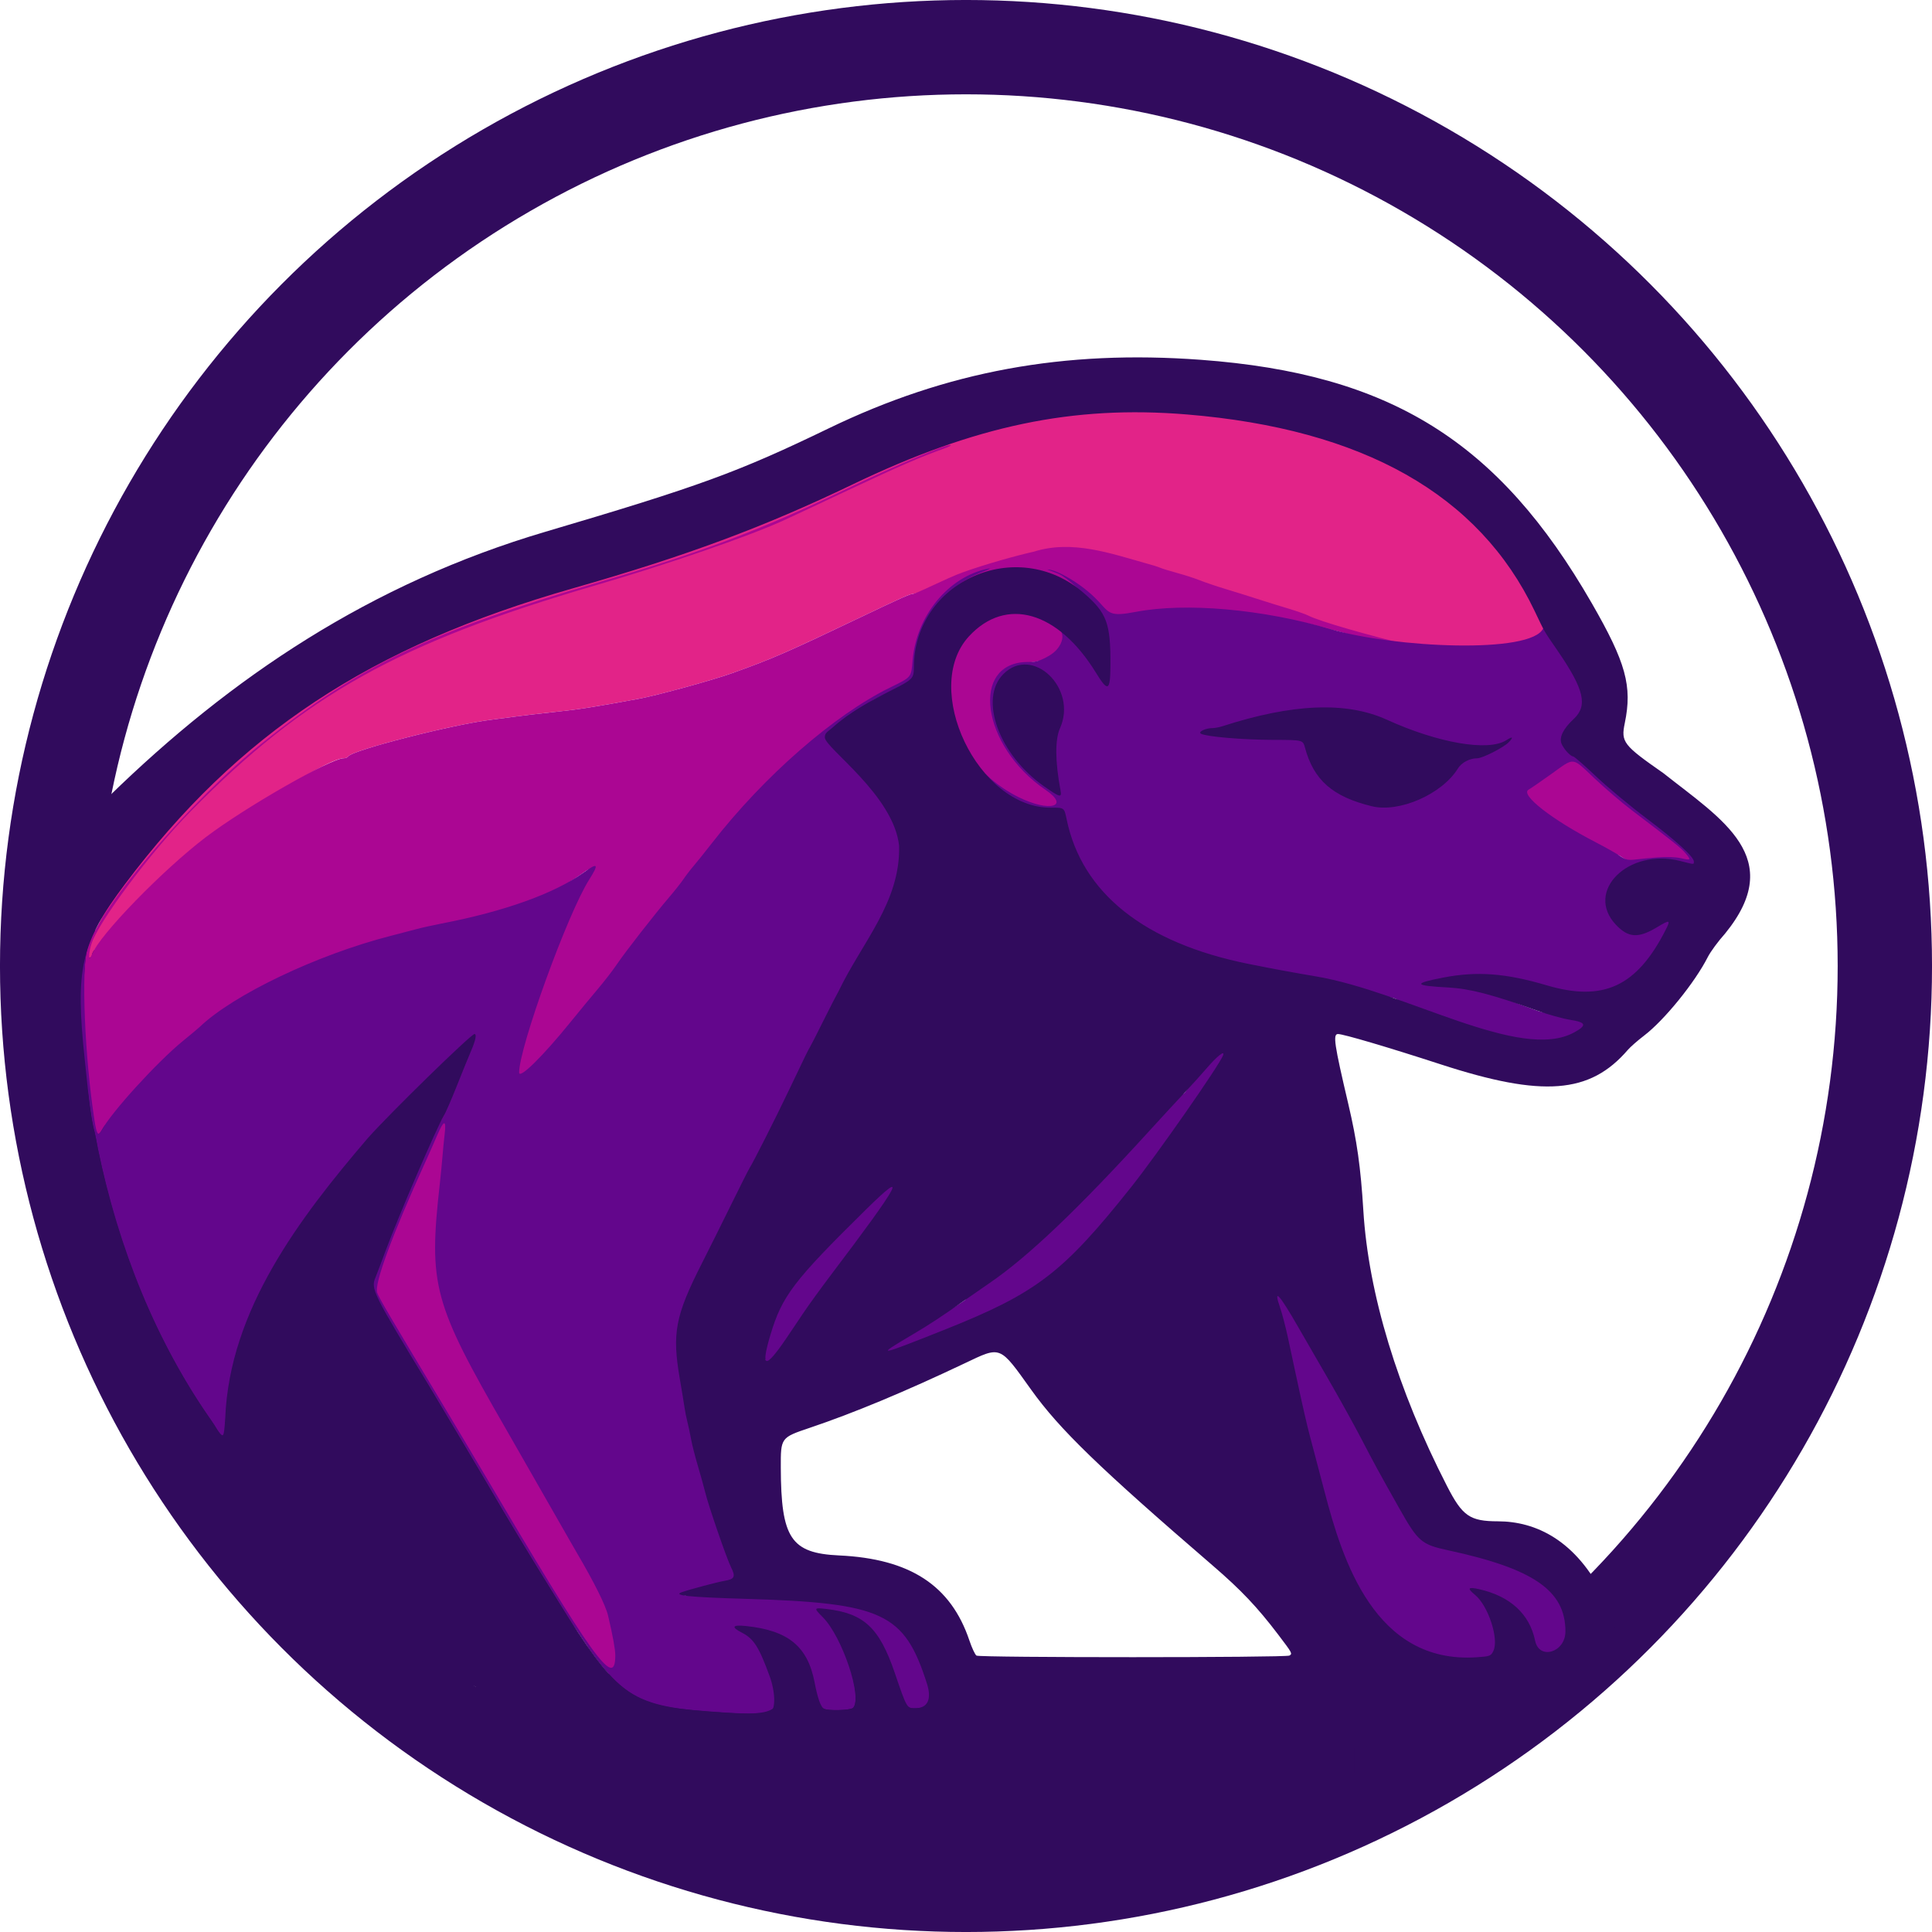 <?xml version="1.0" encoding="UTF-8" standalone="no"?>
<!-- Created with Inkscape (http://www.inkscape.org/) -->

<svg
   version="1.1"
   id="svg1"
   width="1024"
   height="1024"
   viewBox="0 0 1024 1024"
   sodipodi:docname="valiente.svg"
   inkscape:version="1.4 (e7c3feb100, 2024-10-09)"
   inkscape:export-filename="valiente1.png"
   inkscape:export-xdpi="96"
   inkscape:export-ydpi="96"
   xmlns:inkscape="http://www.inkscape.org/namespaces/inkscape"
   xmlns:sodipodi="http://sodipodi.sourceforge.net/DTD/sodipodi-0.dtd"
   xmlns="http://www.w3.org/2000/svg"
   xmlns:svg="http://www.w3.org/2000/svg">
  <defs
     id="defs1">
    <inkscape:path-effect
       effect="fillet_chamfer"
       id="path-effect38"
       is_visible="true"
       lpeversion="1"
       nodesatellites_param="F,0,0,1,0,0,0,1 @ F,0,0,1,0,0,0,1 @ F,0,0,1,0,0,0,1 @ F,0,0,1,0,0,0,1 @ F,0,0,1,0,0,0,1 | F,0,0,1,0,0,0,1 @ F,0,0,1,0,0,0,1 @ F,0,0,1,0,0,0,1 @ F,0,0,1,0,0,0,1 @ F,0,0,1,0,0,0,1 @ F,0,0,1,0,0,0,1 @ F,0,0,1,0,0,0,1 @ F,0,0,1,0,0,0,1 @ F,0,0,1,0,0,0,1 @ F,0,0,1,0,0,0,1 @ F,0,0,1,0,0,0,1 @ F,0,0,1,0,0,0,1 @ F,0,0,1,0,0,0,1 @ F,0,0,1,0,0,0,1 @ F,0,0,1,0,0,0,1 @ F,0,0,1,0,0,0,1 @ F,0,0,1,0,0,0,1 @ F,0,0,1,0,0,0,1 @ F,0,0,1,0,0,0,1 @ F,0,0,1,0,0,0,1 @ F,0,0,1,0,0,0,1 @ F,0,0,1,0,0,0,1 @ F,0,0,1,0,0,0,1 @ F,0,0,1,0,0,0,1 @ F,0,0,1,0,0,0,1 @ F,0,0,1,0,0,0,1 @ F,0,0,1,0,0,0,1 @ F,0,0,1,0,0,0,1 @ F,0,0,1,0,0,0,1 @ F,0,0,1,0,0,0,1 @ F,0,0,1,0,0,0,1 @ F,0,0,1,0,0,0,1 @ F,0,0,1,0,0,0,1 @ F,0,0,1,0,0,0,1 @ F,0,0,1,0,0,0,1 @ F,0,0,1,0,0,0,1 @ F,0,0,1,0,0,0,1 @ F,0,0,1,0,0,0,1 @ F,0,0,1,0,0,0,1 @ F,0,0,1,0,0,0,1 @ F,0,0,1,0,0,0,1 @ F,0,0,1,0,0,0,1 @ F,0,0,1,0,0,0,1 @ F,0,0,1,0,0,0,1 @ F,0,0,1,0,0,0,1 @ F,0,0,1,0,0,0,1 @ F,0,0,1,0,0,0,1 @ F,0,0,1,0,0,0,1 @ F,0,0,1,0,0,0,1 @ F,0,0,1,0,0,0,1 @ F,0,0,1,0,0,0,1 @ F,0,0,1,0,0,0,1 @ F,0,0,1,0,0,0,1 @ F,0,0,1,0,0,0,1 @ F,0,0,1,0,0,0,1 @ F,0,0,1,0,0,0,1 @ F,0,0,1,0,0,0,1 @ F,0,0,1,0,0,0,1 @ F,0,0,1,0,0,0,1 @ F,0,0,1,0,0,0,1 @ F,0,0,1,0,0,0,1 @ F,0,0,1,0,0,0,1 @ F,0,0,1,0,0,0,1 @ F,0,0,1,0,0,0,1 @ F,0,0,1,0,0,0,1 @ F,0,0,1,0,0,0,1 @ F,0,0,1,0,0,0,1 @ F,0,0,1,0,0,0,1 @ F,0,0,1,0,0,0,1 @ F,0,0,1,0,0,0,1 @ F,0,0,1,0,0,0,1 @ F,0,0,1,0,0,0,1 @ F,0,0,1,0,0,0,1 @ F,0,0,1,0,0,0,1 @ F,0,0,1,0,0,0,1 @ F,0,0,1,0,0,0,1 @ F,0,0,1,0,0,0,1 @ F,0,0,1,0,0,0,1 @ F,0,0,1,0,0,0,1 @ F,0,0,1,0,0,0,1 @ F,0,0,1,0,0,0,1 @ F,0,0,1,0,0,0,1 @ F,0,0,1,0,0,0,1 @ F,0,0,1,0,0,0,1 @ F,0,0,1,0,0,0,1 @ F,0,0,1,0,0,0,1 @ F,0,0,1,0,0,0,1 @ F,0,0,1,0,0,0,1 @ F,0,0,1,0,0,0,1 @ F,0,0,1,0,0,0,1 @ F,0,0,1,0,0,0,1 @ F,0,0,1,0,0,0,1 @ F,0,0,1,0,0,0,1 @ F,0,0,1,0,0,0,1 @ F,0,0,1,0,0,0,1 @ F,0,0,1,0,0,0,1 @ F,0,0,1,0,0,0,1 @ F,0,0,1,0,0,0,1 @ F,0,0,1,0,0,0,1 @ F,0,0,1,0,0,0,1 | F,0,0,1,0,0,0,1 @ F,0,0,1,0,0,0,1 @ F,0,0,1,0,0,0,1 @ F,0,0,1,0,0,0,1 @ F,0,0,1,0,0,0,1 @ F,0,0,1,0,0,0,1 @ F,0,0,1,0,0,0,1 @ F,0,0,1,0,0,0,1 @ F,0,0,1,0,0,0,1 @ F,0,0,1,0,0,0,1 @ F,0,0,1,0,0,0,1 | F,0,0,1,0,0,0,1 @ F,0,0,1,0,0,0,1 @ F,0,0,1,0,0,0,1 @ F,0,0,1,0,0,0,1 | F,0,0,1,0,0,0,1 @ F,0,0,1,0,0,0,1 @ F,0,0,1,0,0,0,1 @ F,0,0,1,0,0,0,1 @ F,0,0,1,0,0,0,1 @ F,0,0,1,0,0,0,1 @ F,0,0,1,0,0,0,1 @ F,0,0,1,0,0,0,1 @ F,0,0,1,0,0,0,1 @ F,0,0,1,0,0,0,1 @ F,0,0,1,0,0,0,1 @ F,0,0,1,0,0,0,1 @ F,0,0,1,0,0,0,1 @ F,0,0,1,0,0,0,1 @ F,0,0,1,0,0,0,1 @ F,0,0,1,0,0,0,1 @ F,0,0,1,0,0,0,1 @ F,0,0,1,0,0,0,1 | F,0,0,1,0,0,0,1 @ F,0,0,1,0,0,0,1 @ F,0,0,1,0,0,0,1 @ F,0,0,1,0,0,0,1 @ F,0,0,1,0,0,0,1 @ F,0,0,1,0,0,0,1 @ F,0,0,1,0,0,0,1 @ F,0,0,1,0,0,0,1 @ F,0,0,1,0,0,0,1 @ F,0,0,1,0,0,0,1 @ F,0,0,1,0,0,0,1 | F,0,0,1,0,0,0,1 @ F,0,0,1,0,0,0,1 @ F,0,0,1,0,0,0,1 @ F,0,0,1,0,0,0,1 @ F,0,0,1,0,0,0,1 @ F,0,0,1,0,0,0,1 @ F,0,0,1,0,0,0,1 @ F,0,0,1,0,0,0,1 @ F,0,0,1,0,0,0,1 @ F,0,0,1,0,0,0,1 @ F,0,0,1,0,0,0,1 @ F,0,0,1,0,0,0,1 @ F,0,0,1,0,0,0,1 @ F,0,0,1,0,0,0,1 @ F,0,0,1,0,0,0,1 @ F,0,0,1,0,0,0,1 @ F,0,0,1,0,0,0,1 @ F,0,0,1,0,0,0,1 @ F,0,0,1,0,0,0,1 @ F,0,0,1,0,0,0,1 @ F,0,0,1,0,0,0,1 @ F,0,0,1,0,0,0,1 | F,0,0,1,0,0,0,1 @ F,0,0,1,0,0,0,1 @ F,0,0,1,0,0,0,1 @ F,0,0,1,0,0,0,1 @ F,0,0,1,0,0,0,1 | F,0,0,1,0,0,0,1 @ F,0,0,1,0,0,0,1 @ F,0,0,1,0,0,0,1 @ F,0,0,1,0,0,0,1 @ F,0,0,1,0,0,0,1 @ F,0,0,1,0,0,0,1 @ F,0,0,1,0,0,0,1 @ F,0,0,1,0,0,0,1 @ F,0,0,1,0,0,0,1"
       radius="0"
       unit="px"
       method="auto"
       mode="F"
       chamfer_steps="1"
       flexible="false"
       use_knot_distance="true"
       apply_no_radius="true"
       apply_with_radius="true"
       only_selected="false"
       hide_knots="false" />
  </defs>
  <sodipodi:namedview
     id="namedview1"
     pagecolor="#505050"
     bordercolor="#ffffff"
     borderopacity="1"
     inkscape:showpageshadow="0"
     inkscape:pageopacity="0"
     inkscape:pagecheckerboard="1"
     inkscape:deskcolor="#505050"
     inkscape:zoom="0.70710678"
     inkscape:cx="383.95898"
     inkscape:cy="537.40115"
     inkscape:window-width="2560"
     inkscape:window-height="1371"
     inkscape:window-x="0"
     inkscape:window-y="0"
     inkscape:window-maximized="1"
     inkscape:current-layer="g1"
     inkscape:export-bgcolor="#ffffff00" />
  <g
     inkscape:groupmode="layer"
     inkscape:label="Image"
     id="g1"
     style="display:inline"
     transform="translate(-9.49,-187.725)">
    <circle
       style="display:inline;fill:#000000;fill-opacity:0;stroke:#310b5d;stroke-width:50;stroke-dasharray:none;stroke-opacity:1"
       id="path38"
       cx="512"
       cy="512"
       r="487.008"
       transform="translate(9.49,187.725)" />
    <g
       id="g41"
       style="display:inline">
      <rect
         style="display:inline;opacity:1;fill:#310b5d;fill-opacity:1;stroke:none;stroke-width:50;stroke-dasharray:none;stroke-opacity:1"
         id="rect39"
         width="379.5"
         height="49"
         x="343.99"
         y="1115.225" />
      <rect
         style="display:inline;opacity:1;fill:#310b5d;fill-opacity:1;stroke:none;stroke-width:41.321;stroke-dasharray:none;stroke-opacity:1"
         id="rect38"
         width="465.655"
         height="52.658"
         x="261.548"
         y="1074.812" />
    </g>
    <g
       id="g33"
       style="display:inline"
       transform="matrix(1.001,0,0,1.001,11.37,189.235)">
      <path
         style="fill:#e22388"
         d="M 45,504.741 C 45,490.26 76.794,436.556 115.811,400.75 168.151,352.718 217.794,328.808 312,301.315 c 38.408,-11.209 80.191,-28.027 99,-36.53 4.4,-1.989 22.6,-11.54 38,-18.78 65.487,-30.787 97.453,-32.688 155.72,-32.499 54.123,0.175 108.478,11.959 152.146,41.174 26.787,17.921 58.961,63.022 58.961,76.629 0,10.542 -40.158,16.624 -67.327,10.142 -26.055,-6.216 -56.233,-10.833 -61.965,-13.798 -28.489,-8.381 -53.099,-14.685 -81.77,-22.456 -8.679,-2.301 -12.502,-7.662 -19.294,-10.321 -5.746,-2.249 -11.743,-4.548 -17.913,-4.67 C 547.58,289.81 523.332,299.777 509,303.024 503.508,305.766 483.34,313 481.187,313 c -1.225,0 -7.119,2.635 -25.187,11.263 -41.787,19.952 -48.835,23.028 -70.5,30.758 -10.552,3.765 -39.625,11.728 -49.313,13.506 -24.5,4.497 -31.053,5.524 -44.187,6.927 -7.975,0.852 -17.65,1.986 -21.5,2.521 -3.85,0.535 -9.25,1.246 -12,1.581 -20.77,2.53 -73.962,16.146 -76.008,19.457 -0.336,0.543 -1.419,0.987 -2.408,0.987 -9.988,0 -68.478,38.927 -89.461,58.048 C 75.424,471.899 47,500.346 47,503.516 c 0,0.751 -0.45,1.644 -1,1.984 -0.55,0.34 -1,-0.002 -1,-0.759 z"
         id="path36"
         sodipodi:nodetypes="ssssssassssaassssssssssssss" />
      <path
         style="fill:#ab0693"
         d="m 318.424,880.809 c -6.55,-7.045 -34.663,-43.966 -69.837,-103.543 -4.871,-8.25 -14.7,-21.431 -20.98,-31.881 -28.138,-46.822 -38.425,-61.584 -39.39,-64.351 -1.613,-4.628 8.708,-30.674 26.169,-69.031 1.878,-4.125 12.955,-19.276 14.545,-22.989 3.558,-8.309 16.314,5.827 15.399,13.482 -13.483,59.549 -3.298,99.116 26.382,150.21 13.973,29.988 44.852,69.391 53.987,101.295 5.534,23.543 0.295,33.874 -6.273,26.809 z M 47.021,592.361 C 41.721,558.165 41.057,511.747 44.557,500 50.935,478.595 99.305,422.035 137,391.906 c 51.432,-41.11 89.591,-59.306 179,-85.355 53.638,-15.627 84.039,-27.069 129,-48.551 28.646,-13.686 55.388,-24.946 56.532,-23.801 0.23,0.23 -1.259,1.011 -3.307,1.735 -12.489,4.419 -24.885,9.781 -49.725,21.511 -15.4,7.272 -31.6,14.85 -36,16.839 -18.809,8.504 -61.092,23.071 -99.5,34.28 C 209.265,338.839 159.577,366.592 99.168,428 c -21.416,21.77 -49.468,59.346 -52.761,70.674 -1.694,5.827 -1.341,9.577 0.472,5.018 C 50.972,493.397 84.158,459.255 107,441.838 127.545,426.173 173.266,400 180.085,400 c 0.989,0 2.072,-0.444 2.408,-0.987 2.046,-3.311 55.238,-16.927 76.008,-19.457 2.75,-0.335 8.15,-1.046 12,-1.581 3.85,-0.535 13.525,-1.669 21.5,-2.521 13.134,-1.403 19.687,-2.43 44.187,-6.927 9.688,-1.778 38.761,-9.741 49.313,-13.506 21.665,-7.73 28.713,-10.805 70.5,-30.758 C 474.069,315.635 479.962,313 481.187,313 c 2.152,0 17.793,-8.267 27.017,-11.567 12.202,-4.365 28.902,-8.986 37.336,-10.84 20.435,-6.45 40.776,0.99 60.46,6.48 2.475,0.656 5.4,1.586 6.5,2.066 1.1,0.48 5.15,1.724 9,2.763 3.85,1.04 9.25,2.79 12,3.889 2.75,1.099 8.825,3.151 13.5,4.56 4.675,1.409 12.1,3.727 16.5,5.151 4.4,1.424 11.793,3.724 16.429,5.111 4.636,1.387 9.595,3.124 11.019,3.86 5.733,2.965 31.497,10.406 57.552,16.622 78.457,18.719 151.518,47.859 -45.5,-9.408 -36.431,-10.589 -76.322,-9.477 -102.387,-4.489 -13.769,2.635 -14.161,-2.654 -22.933,-10.415 -31.342,-27.727 -88.532,-14.954 -95.516,32.653 -1.264,8.618 -0.983,8.128 -12.081,13.541 -29.747,14.511 -46.491,50.727 -74.11,86.277 -7.922,9.161 -22.909,23.514 -30.74,32.735 -9.21,10.739 -100.972,106.021 -100.972,98.863 0,-13.346 26.364,-91.202 37.738,-109.212 5.446,-8.623 12.812,-16.657 4.99,-11.054 -55.638,39.854 -115.891,22.008 -210.491,99.054 -13.637,11.106 -39.617,28.001 -44.39,37.11 -1.936,3.694 -3.905,3.245 -5.088,-4.389 z m 808.834,-140.682 c -2.005,-1.363 -9.786,-1.906 -14.701,-4.445 -23.535,-12.155 -41.859,-28.468 -37.194,-31.067 1.095,-0.61 8.407,-6.49 13.983,-10.478 12.476,-8.921 16.139,-10.924 28.271,0.53 5.586,5.274 12.768,15.531 17.993,19.501 22.815,17.339 25.798,21.346 28.173,24.169 3.115,3.702 1.449,6.241 -4.095,4.962 -4.097,-0.945 -12.601,-2.06 -24.16,-0.629 -3.709,0.459 -5.266,-0.503 -8.27,-2.544 z M 541.808,426.494 c -41.024,-14.369 -57.266,-83.088 -23.452,-100.032 13.648,-6.838 31.985,-3.637 43.133,6.638 13.156,10.725 -11.775,15.626 -19.073,16.274 -30.952,0 -23.599,44.139 10.54,67.382 11.031,7.51 3.108,14.73 -11.147,9.737 z"
         id="path35"
         sodipodi:nodetypes="sssssssssssssssssssssssssssssssssazssssssssssssssssssssssssssssssssssssss" />
      <path
         style="display:inline;fill:#63068c"
         d="m 382,905.359 c -50.305,-3.259 -56.22,-7.172 -87.478,-57.859 -3.731,-6.05 -8.468,-13.7 -10.526,-17 -4.962,-7.955 -21.256,-35.075 -23.733,-39.5 -1.808,-3.231 -30.454,-51.468 -34.837,-58.662 -30.077,-49.369 -32.959,-51.404 -30.357,-57.585 0.532,-1.263 -0.245,-9.242 2.212,-15.842 6.913,-18.572 31.984,-63.256 35.732,-69.411 1.005,-1.65 -0.975,-7.261 1.859,-14.411 26.973,-49.973 -19.376,6.825 -36.723,27.119 -39.658,45.361 -75.517,88.311 -79.761,147.145 -0.772,11.69 -1.951,11.676 -6.888,3.509 C 80.568,709.077 60.963,659.258 50.012,607 c -0.51,-3.025 -1.609,-8.425 -2.442,-12 -0.834,-3.575 -1.966,-10.775 -2.515,-16 -0.55,-5.225 -4.102,-13.75 -4.685,-19.25 -2.508,-23.638 1.846,-67.868 5.153,-64.561 0.222,0.222 -0.274,2.633 -1.103,5.357 -3.366,11.06 -1.457,57.725 3.732,91.203 1.183,7.634 2.022,8.694 3.958,5 4.772,-9.108 29.254,-35.991 42.891,-47.097 4.125,-3.36 8.068,-6.654 8.762,-7.321 17.82,-17.127 62.285,-38.347 101.238,-48.312 4.675,-1.196 10.75,-2.786 13.5,-3.534 2.75,-0.748 8.825,-2.099 13.5,-3.002 33.248,-6.425 59.606,-15.879 74.99,-26.898 7.822,-5.603 8.446,-4.809 3,3.814 C 298.615,482.409 273,553.024 273,566.37 c 0,3.771 12.45,-8.463 27.345,-26.87 4.45,-5.5 10.88,-13.286 14.287,-17.301 3.407,-4.016 7.922,-9.861 10.032,-12.989 4.42,-6.552 20.285,-26.906 27.836,-35.71 2.83,-3.3 6.208,-7.575 7.507,-9.5 1.299,-1.925 3.742,-5.103 5.428,-7.062 1.686,-1.959 5.991,-7.327 9.566,-11.928 27.62,-35.549 64.9,-68.082 94.647,-82.594 11.098,-5.414 10.947,-5.233 11.644,-13.916 1.923,-23.954 18.998,-44.749 40.21,-48.972 1.65,-0.328 0.25,0.464 -3.112,1.761 -22.157,8.55 -35.77,28.44 -35.77,50.788 0,5.613 -1.145,6.597 -11.919,12.003 -4.4,2.208 -9.899,4.89 -11.976,6.312 -2.078,1.422 -5.003,3.22 -6.5,3.996 -1.497,0.776 -3.864,2.469 -5.259,3.761 -1.395,1.293 -4.942,4.263 -7.881,6.601 -5.421,4.518 -4.105,2.256 -2.862,5.547 0,1.522 4.129,4.892 7.279,5.746 1.1,0.298 2.587,1.761 3.305,3.25 0.718,1.489 1.73,2.708 2.25,2.708 2.701,0 53.916,51.002 53.378,84.24 -1.205,74.478 78.894,-218.321 -125.649,184.791 -28.973,49.629 -7.895,105.185 14.665,156.317 2.504,4.98 -3.036,8.707 -8.304,9.582 -3.736,0.621 -17.235,3.943 -21.413,5.426 -4.835,1.717 3.987,0.666 33.771,1.548 67.922,2.012 78.945,7.543 90.207,34.007 8.133,19.111 6.258,25.088 -3.089,25.088 -4.314,0 -5.955,-0.178 -12.305,-18.799 -8.15,-23.897 -13.789,-30.673 -33.629,-32.982 -6.792,-0.791 -7.045,-1.421 -2.147,3.478 10.346,10.346 20.427,42.937 15.261,48.103 -1.319,1.319 -13.549,1.647 -15.487,0.414 -1.685,-1.072 -11.003,-4.338 -12.622,-12.727 -3.663,-18.976 -3.415,-27.526 -25.694,-29.895 -7.373,-0.784 -7.838,-0.634 -1.933,2.378 6.267,3.197 7.78,7.026 13.422,22.496 6.783,18.601 1.838,21.663 -25.485,19.893 z M 323.918,875 c 0.007,-3.107 -1.305,-10.337 -3.811,-21 -1.288,-5.478 -7.282,-17.531 -16.661,-33.5 -1.615,-2.75 -3.614,-6.222 -4.441,-7.715 -0.827,-1.493 -2.889,-5.093 -4.581,-8 C 292.731,801.878 287.382,792.525 282.537,784 c -4.845,-8.525 -12.312,-21.575 -16.593,-29 -38.475,-66.731 -40.946,-75.879 -34.973,-129.5 0.551,-4.95 1.212,-11.7 1.468,-15 0.256,-3.3 0.775,-8.588 1.153,-11.75 0.915,-7.654 -0.48,-7.309 -4.038,1 -1.59,3.712 -4.427,10.125 -6.305,14.25 -17.462,38.357 -27.032,64.315 -25.419,68.943 0.965,2.767 6.228,11.735 34.366,58.557 6.28,10.45 15.403,25.75 20.274,34 60.457,102.402 71.404,117.647 71.447,99.5 z m 433.093,2.34 c -33.229,-1.978 -52.058,-52.368 -61.121,-87.075 -3.447,-13.2 -9.151,-26.298 -9.979,-29.323 -1.489,-5.443 -1.708,-16.863 -5.44,-34.294 -1.06,-4.95 -2.363,-14.206 -3.543,-19.706 -1.18,-5.5 -2.966,-13.596 -4.078,-16.804 -3.687,-10.643 7.362,-7.823 17.538,9.95 2.204,3.85 8.198,17.365 14.291,27.876 6.093,10.511 13.265,24.566 17.232,32.206 6.628,12.76 8.976,17.18 19.508,35.86 10.055,17.833 10.17,18.061 24.461,21.144 45.244,9.758 63.589,23.483 63.589,45.066 0,11.102 -18.044,17.115 -20.196,6.671 -2.91,-14.12 -10.387,-23.504 -26.844,-27.193 -5.936,-1.33 -5.239,-0.822 -0.879,2.772 6.962,5.738 13.682,24.979 10.666,31.294 -1.61,3.372 -1.877,3.541 -14.235,2.805 z M 403.827,719.493 c -1.88,-1.88 -2.023,-16.338 3.734,-28.006 7.011,-14.21 13.787,-25.762 48.014,-59.479 22.994,-22.651 25.111,-3.944 -11.685,44.645 -5.557,7.338 -15.597,16.218 -18.343,20.343 -13.708,20.59 -20.575,23.642 -21.719,22.497 z m 54.687,-0.082 c 1.1,-0.834 16.013,-14.269 21.238,-17.344 8.888,-5.231 17.252,-6.657 29.142,-15.068 2.721,-1.925 1.709,-12.062 6.297,-15.203 20.474,-14.016 45.519,-38.326 83.521,-80.041 6.764,-7.425 23.308,-11.182 26.694,-14.757 3.386,-3.575 6.358,-16.092 9.352,-19.576 13.661,-15.9 25.441,-2.925 7.934,23.282 -38.379,57.452 -74.76,92.204 -103.875,109.523 -11.225,6.677 -86.454,33.846 -80.302,29.183 z M 799.855,548.868 c -15.935,-2.9 -30.58,-9.005 -46.355,-15.163 -4.95,-1.932 -10.125,-3.828 -11.5,-4.213 -1.375,-0.385 -3.4,-1.245 -4.5,-1.912 -5.734,-3.474 -31.871,1.641 -47.993,-1.1 -13.547,-17.16 -8.865,-8.741 -29.494,-6.991 -64.18,-11.696 -90.378,-37.037 -98.989,-78.834 -1.279,-6.209 -2.153,-9.205 -9.211,-9.143 -51.411,0.45 -84.587,-100.243 -34.774,-107.451 3.938,-0.57 3.938,-0.57 -0.562,0.761 -39.536,11.692 -21.062,74.976 21.038,95.783 16.279,8.045 27.338,5.06 14.254,-3.848 C 517.63,393.514 511.526,349 542.478,349 c 3.282,0 4.414,-0.131 6.979,-1.189 2.565,-1.058 6.198,-3.016 8.24,-5.415 2.043,-2.399 3.558,-5.547 2.729,-8.357 -1.701,-5.766 -7.375,-10.05 -14.008,-11.359 -3.143,-0.62 -3.526,-0.863 -1.491,-0.944 10.766,-0.431 23.087,12.851 34.614,31.65 6.314,10.297 4.973,10.275 5.047,-3.377 0.081,-14.952 -2.484,-19.219 -6.947,-27.584 -4.062,-7.612 -9.925,-14.435 -17.331,-19.226 -2.288,-1.48 -8.232,-3.184 -7.526,-3.189 4.593,-0.033 18.324,7.595 26.838,16.74 6.059,6.508 5.996,8.383 19.938,5.715 26.248,-5.023 66.936,-1.518 103.441,9.223 32.987,9.706 106.173,13.315 112.296,-0.565 2.68,-6.075 9.358,11.486 9.925,12.204 25.423,32.156 4.898,45.795 26.008,65.79 6.079,5.758 16.862,13.476 25.471,19.955 18.853,14.188 38.083,41.658 25.256,38.372 -11.035,1.542 -11.596,17.956 -16.554,27.934 -15.264,29.919 -38.032,38.184 -68.114,29.289 -21.624,-6.394 -35.338,-10.955 -53.17,-7.511 -16.305,3.149 -14.058,1.899 4.323,2.877 11.319,0.602 19.997,5.083 43.557,13.564 5.775,2.079 16.543,2.391 20.393,2.993 8.973,1.402 15.16,5.467 6.576,9.676 -8.959,4.392 -21.345,5.836 -39.114,2.603 z M 876,452.433 c 4.125,-0.335 9.513,-0.145 11.973,0.423 5.544,1.279 5.712,1.112 2.597,-2.59 -2.376,-2.823 -5.755,-5.528 -28.57,-22.867 -5.225,-3.971 -14.07,-11.535 -19.657,-16.809 -12.132,-11.454 -10.247,-11.26 -22.723,-2.34 -5.577,3.987 -11.035,7.749 -12.13,8.359 -4.665,2.599 12.247,15.822 35.782,27.978 4.915,2.539 10.577,5.73 12.582,7.093 3.005,2.042 4.437,2.379 8.146,1.92 2.475,-0.306 7.875,-0.831 12,-1.167 z"
         id="path34"
         sodipodi:nodetypes="sssssssssssssssssssssssssssssssssssssssssssssssssassssssssssssssssscsssssssssssssscssssssssssssssssssssssssssssssssssssssssssssssczasssssasssssssssssssssssssssssssssss" />
      <path
         style="display:inline;fill:#310b5d"
         d="M 806.218,911.849 C 775.595,923.033 632.663,930.707 489.414,929.617 285.689,928.066 208.001,885.164 107.837,794.808 57.922,749.78 34.699,666.399 21.486,612.559 8.273,558.719 5.033,523.689 16.533,481.518 22.941,458.018 38.537,437.009 55.978,420.007 120.452,357.155 194.265,307.418 287,280.03 c 81.593,-24.098 101.853,-31.495 150,-54.771 62.493,-30.211 124.495,-41.622 197,-36.255 100.229,7.419 157.59,43.133 206.928,128.833 18.126,31.485 21.556,43.938 17.503,63.538 -2.077,10.045 -0.845,11.643 20.406,26.473 30.97,24.526 65.472,44.748 32.699,84.962 -3.595,3.991 -7.724,9.604 -9.177,12.474 -6.785,13.402 -23.018,33.416 -33.708,41.559 -3.363,2.562 -7.248,5.973 -8.633,7.58 -20.057,23.275 -45.034,25.205 -99.003,7.648 C 733.061,552.977 709.427,546 706.574,546 c -2.781,0 -1.994,5.335 5.452,37 4.601,19.564 6.565,33.475 7.978,56.5 2.705,44.076 18.109,94.795 44.28,145.805 8.201,15.985 12.08,18.671 27.015,18.709 19.898,0.05 41.359,9.841 56.372,40.443 18.79,38.3 -10.831,56.209 -41.454,67.393 z m -400.152,-6.885 c 2.828,-1.513 2.62,-10.593 -0.435,-18.969 -5.642,-15.47 -8.422,-19.828 -14.689,-23.025 -5.905,-3.012 -5.065,-4.286 2.308,-3.502 22.279,2.37 32.518,10.794 36.181,29.771 1.619,8.389 3.196,12.904 4.882,13.975 1.938,1.232 14.168,0.905 15.487,-0.414 5.167,-5.167 -5.695,-37.695 -16.041,-48.041 -4.899,-4.899 -4.801,-5.111 1.991,-4.32 19.84,2.31 28.005,9.954 36.154,33.851 6.35,18.621 6.402,18.71 10.716,18.71 6.708,0 8.973,-4.717 6.293,-13.101 -11.963,-37.414 -23.281,-42.683 -96.324,-44.847 -29.784,-0.882 -38.342,-1.774 -33.506,-3.49 4.178,-1.483 19.001,-5.424 22.737,-6.044 5.268,-0.875 5.89,-2.191 3.386,-7.171 -2.315,-4.604 -11.932,-32.501 -13.697,-39.731 -0.687,-2.814 -2.436,-9.117 -3.887,-14.006 -1.451,-4.889 -3.052,-11.189 -3.558,-14 -0.506,-2.811 -1.38,-6.911 -1.941,-9.111 -0.561,-2.2 -1.241,-5.575 -1.509,-7.5 -0.269,-1.925 -1.417,-8.9 -2.551,-15.5 -4.149,-24.142 -2.399,-33.295 11.658,-61 3.628,-7.15 10.58,-21.1 15.449,-31 4.869,-9.9 9.287,-18.675 9.818,-19.5 1.993,-3.097 13.947,-26.75 20.975,-41.5 8.567,-17.981 10.072,-21.066 10.977,-22.5 0.521,-0.825 3.628,-6.9 6.904,-13.5 3.277,-6.6 7.091,-14.025 8.476,-16.5 12.171,-25.386 32.638,-46.933 31.871,-76.665 C 471.399,419.661 434.975,394.508 434.869,389 c -0.04,-2.087 0.833,-2.663 3.772,-5 9.413,-8.502 20.564,-14.463 31.859,-20.206 10.775,-5.406 11.5,-6.148 11.5,-11.76 0,-45.884 54.564,-70.045 89.74,-39.739 12.487,10.758 14.47,16.08 14.348,38.507 -0.074,13.652 -1.293,14.292 -7.607,3.995 -20.064,-32.724 -47.677,-40.665 -67.316,-19.36 -25.464,27.625 4.875,91.044 43.394,90.707 7.058,-0.062 7.058,-0.062 8.338,6.147 8.05,39.072 41.206,65.479 96.104,76.541 12.938,2.607 21.839,4.254 36,6.662 47.895,8.144 107.948,45.215 136.5,29.713 7.036,-3.82 6.567,-5.398 -2,-6.736 -3.85,-0.602 -11.725,-2.795 -17.5,-4.874 -23.561,-8.482 -35.681,-11.638 -47,-12.24 -18.381,-0.978 -18.951,-2.111 -2.646,-5.26 17.832,-3.444 33.022,-2.308 54.646,4.086 30.082,8.895 47.755,0.701 63.018,-29.218 2.794,-5.477 2.338,-5.635 -4.462,-1.54 -9.91,5.968 -15.198,5.678 -21.736,-1.19 -16.87,-17.72 6.437,-40.92 34.012,-33.856 7.611,1.95 7.167,1.933 7.167,0.278 0,-2.491 -9.438,-11.086 -25.185,-22.937 -8.61,-6.479 -20.628,-16.492 -26.707,-22.25 C 837.029,403.711 831.61,399 831.066,399 c -1.402,0 -5.093,-4.076 -6.156,-6.798 -1.3,-3.329 0.977,-7.917 6.456,-13.007 7.582,-7.044 5.567,-15.652 -8.44,-36.058 C 815.318,332.053 816.332,333.806 810.696,322 781.249,260.324 719.821,225.62 626.5,217.938 c -60.321,-4.965 -112.17,5.899 -177,37.089 -46.884,22.556 -88.043,37.843 -148,54.97 C 194.193,340.65 124.128,386.928 64.278,466.683 40.914,497.818 37.853,511.167 42.992,559.5 c 0.585,5.5 1.513,14.275 2.063,19.5 0.55,5.225 1.681,12.425 2.515,16 0.834,3.575 1.933,8.975 2.442,12 9.883,49.144 28.334,96.941 56.488,138.508 2.2,3.135 4.45,6.444 5,7.354 4.937,8.167 5.118,8.055 5.889,-3.634 2.303,-57.179 39.331,-105.829 75.463,-148.079 C 204.705,587.8 247.535,546 249.361,546 c 1.269,0 0.592,3.359 -1.789,8.875 -1.336,3.094 -4.747,11.475 -7.58,18.625 -2.834,7.15 -5.974,14.35 -6.979,16 -3.748,6.155 -23.698,52.428 -30.612,71 -2.457,6.6 -4.902,13.034 -5.434,14.297 -2.602,6.181 -1.618,8.172 28.459,57.541 4.383,7.194 33.029,55.431 34.837,58.662 2.477,4.425 18.771,31.545 23.733,39.5 2.058,3.3 6.795,10.95 10.526,17 28.548,46.292 37.555,53.555 69.978,56.419 24.813,2.192 38.768,2.543 41.566,1.046 z M 724.5,425.394 c -20.762,-5.061 -30.771,-13.831 -35.399,-31.02 -1.102,-4.092 -1.102,-4.092 -16.851,-4.124 -15.951,-0.032 -35.426,-1.69 -38.222,-3.255 -1.755,-0.982 2.424,-2.996 6.216,-2.996 1.163,0 3.496,-0.446 5.185,-0.992 37.191,-12.013 65.679,-13.145 86.962,-3.457 27.286,12.421 53.801,16.972 63.324,10.869 3.326,-2.131 3.91,-1.713 1.375,0.985 C 794.444,394.221 783.14,400 780.277,400 c -4.015,0 -8.278,2.266 -10.242,5.445 -8.388,13.572 -31.02,23.487 -45.534,19.949 z M 550.907,414.811 C 526.99,398.058 516.302,368.498 529.418,355.382 c 15.438,-15.438 39.438,7.591 29.948,28.736 -2.661,5.93 -2.572,17.625 0.249,32.632 0.815,4.337 -0.015,4.152 -8.709,-1.939 z m 237.959,457.794 c 3.016,-6.315 -2.733,-23.878 -9.695,-29.617 -4.36,-3.594 -3.822,-4.367 2.114,-3.037 16.457,3.688 26.759,13.161 29.669,27.281 C 813.105,877.676 827,873.429 827,862.327 827,840.744 810.244,829.138 765,819.379 750.709,816.297 749.004,814.833 738.95,797 c -10.532,-18.679 -13.234,-23.629 -19.861,-36.389 -3.968,-7.639 -12.199,-22.489 -18.292,-33 C 694.704,717.1 687.915,705.35 685.711,701.5 c -10.176,-17.773 -13.545,-21.475 -9.858,-10.833 1.111,3.208 2.986,10.333 4.166,15.833 1.18,5.5 3.013,14.05 4.072,19 3.732,17.431 6.158,28.057 7.647,33.5 0.828,3.025 4.325,16.3 7.772,29.5 9.402,36.005 26.579,91.098 80.482,87.5 7.07,-0.472 7.569,-0.663 8.874,-3.395 z m -107.987,2.491 c 1.637,-1.037 1.534,-1.229 -5.994,-11.138 -11.022,-14.509 -19.597,-23.559 -34.432,-36.339 -60.296,-51.945 -81.304,-72.282 -96.287,-93.213 -16.964,-23.698 -15.864,-23.26 -35.269,-14.043 C 477.385,735.331 450.102,746.693 427,754.47 c -15.5,5.218 -15.5,5.218 -15.452,21.124 0.112,37.41 5.353,45.301 30.88,46.49 37.523,1.747 59.154,15.859 68.964,44.991 1.332,3.956 3.026,7.575 3.765,8.043 1.777,1.127 163.942,1.105 165.721,-0.021 z M 414.213,707.5 c 2.251,-3.3 6.34,-9.375 9.086,-13.5 2.746,-4.125 9.54,-13.504 15.097,-20.842 36.796,-48.589 41.171,-56.809 18.177,-34.158 -38.289,37.719 -44.397,45.74 -50.535,66.368 -5.25,17.644 -2.835,18.274 8.175,2.132 z m 84.117,-4.958 C 546.944,683.173 560.912,672.489 597.092,627 c 13.755,-17.294 46.546,-64.286 48.608,-69.659 1.17,-3.049 -3.073,0.281 -8.695,6.824 -2.993,3.484 -8.213,9.259 -11.599,12.834 -3.386,3.575 -11.691,12.575 -18.455,20 -38.002,41.715 -64.295,66.774 -84.769,80.79 -4.587,3.141 -10.567,7.285 -13.288,9.21 -11.89,8.412 -19.005,13.083 -27.893,18.314 -19.827,11.668 -18.298,11.423 17.33,-2.772 z"
         id="path33"
         sodipodi:nodetypes="zsasaassssssssssssssssszsssssssssssssssssssssssssssssaasssssssssssssssssssssssssssssssssssssssssssssssssssssssssssssssssssssssssssssssssssssssssssssssssssssssssssssssssss" />
    </g>
  </g>
</svg>
